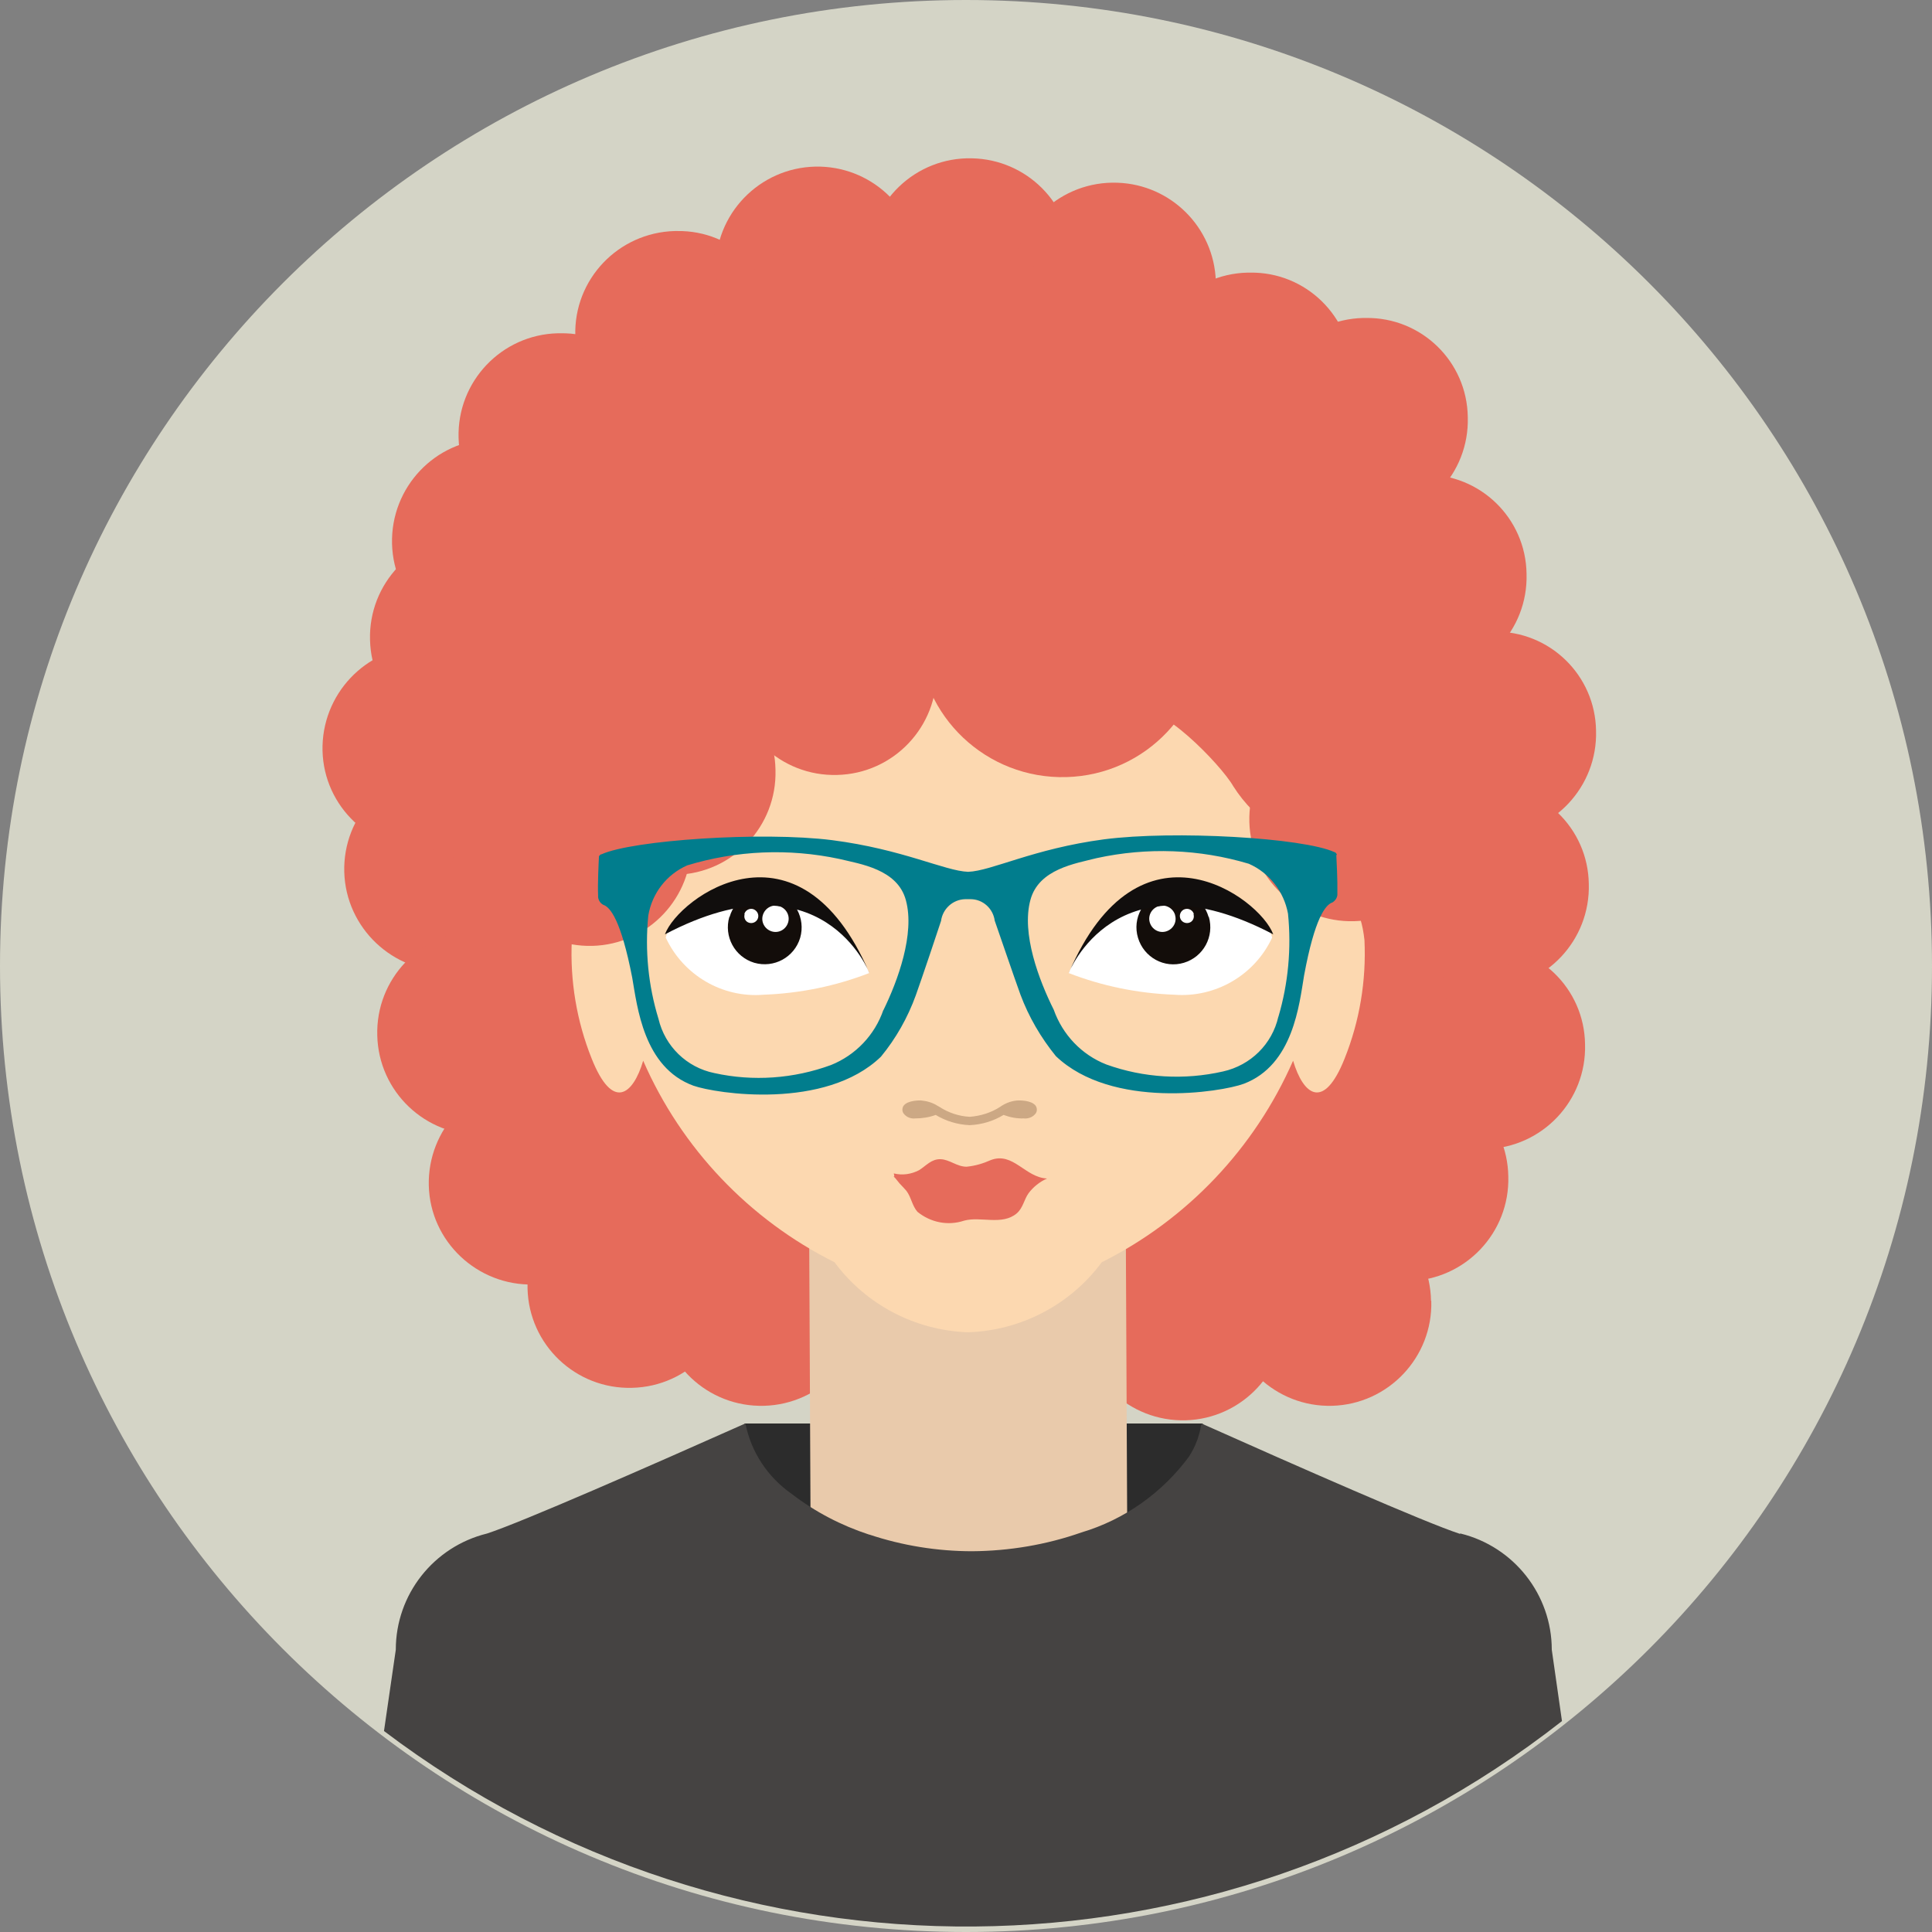 <?xml version="1.0" encoding="UTF-8"?><svg id="Layer_28" xmlns="http://www.w3.org/2000/svg" xmlns:xlink="http://www.w3.org/1999/xlink" viewBox="0 0 72 72"><rect x="0" y="0" width="72" height="72" fill="#808080" stroke="none"/><defs><style>.cls-1{fill:none;}.cls-2{clip-path:url(#clippath);}.cls-3{fill:#017d8d;}.cls-4{fill:#e9caab;}.cls-5{fill:#fff;}.cls-6{fill:#fcd8b0;}.cls-7{fill:#e66b5b;}.cls-8{fill:#cca884;}.cls-9{fill:#d4d4c6;}.cls-10{fill:#130d0a;}.cls-11{fill:#110e0d;}.cls-12{fill:#42b5e8;}.cls-13{fill:#454342;}.cls-14{fill:#3f4ba0;}.cls-15{fill:#2c2c2c;}</style><clipPath id="clippath"><rect class="cls-1" width="72" height="72"/></clipPath></defs><g id="Group_448"><g class="cls-2"><g id="Group_447"><path id="Path_835" class="cls-9" d="M72,36c0,19.88-16.12,36-36,36S0,55.88,0,36,16.12,0,36,0s36,16.12,36,36"/><path id="Path_836" class="cls-15" d="M27.75,53.05h17.06s2.66,3.15,2.66,3.15l-9.46,6.41-10.71-2.2-.8-5.87,1.26-1.49Z"/><path id="Path_837" class="cls-7" d="M56.34,37.46c.06,2.1-1.6,3.85-3.7,3.9-2.1,.06-3.85-1.6-3.9-3.7-.06-2.1,1.6-3.85,3.7-3.9,.03,0,.07,0,.1,0,2.07-.03,3.77,1.63,3.8,3.7,0,0,0,0,0,0"/><path id="Path_838" class="cls-7" d="M53.75,42.91c.06,2.1-1.6,3.85-3.7,3.9-2.1,.06-3.85-1.6-3.9-3.7-.06-2.1,1.6-3.85,3.7-3.9,.04,0,.07,0,.11,0,2.07-.03,3.77,1.63,3.8,3.7h0"/><path id="Path_839" class="cls-7" d="M50.61,47.02c.06,2.1-1.6,3.85-3.7,3.9s-3.85-1.6-3.9-3.7c-.06-2.1,1.6-3.85,3.7-3.9,.03,0,.07,0,.1,0,2.07-.03,3.77,1.63,3.8,3.7"/><path id="Path_840" class="cls-7" d="M27.94,45.17c.06,2.1-1.6,3.85-3.69,3.9s-3.85-1.6-3.9-3.69c-.06-2.1,1.6-3.85,3.69-3.9,.03,0,.07,0,.1,0,2.07-.03,3.77,1.62,3.8,3.69,0,0,0,0,0,0"/><path id="Path_841" class="cls-7" d="M20.43,32.28c.06,2.1-1.6,3.85-3.69,3.91s-3.85-1.6-3.91-3.69c-.06-2.1,1.6-3.85,3.69-3.91,.03,0,.07,0,.1,0,2.07-.03,3.78,1.62,3.81,3.7,0,0,0,0,0,0"/><path id="Path_842" class="cls-7" d="M21.66,38.39c.06,2.1-1.6,3.85-3.7,3.9-2.1,.06-3.85-1.6-3.9-3.7-.06-2.1,1.6-3.85,3.7-3.9,.03,0,.07,0,.1,0,2.07-.03,3.77,1.63,3.8,3.7"/><path id="Path_843" class="cls-7" d="M23.57,43.97c.06,2.1-1.6,3.85-3.69,3.9s-3.85-1.6-3.9-3.69,1.6-3.85,3.69-3.9c.03,0,.07,0,.1,0,2.07-.03,3.77,1.63,3.8,3.7"/><path id="Path_844" class="cls-7" d="M27.26,47.82c.06,2.1-1.6,3.85-3.7,3.9-2.1,.06-3.85-1.6-3.9-3.7s1.6-3.85,3.7-3.9c.03,0,.07,0,.1,0,2.07-.03,3.77,1.62,3.8,3.7,0,0,0,0,0,0"/><path id="Path_845" class="cls-7" d="M32.17,48.48c.06,2.1-1.59,3.85-3.69,3.91-2.1,.06-3.85-1.59-3.91-3.69-.06-2.1,1.59-3.85,3.69-3.91,.04,0,.07,0,.11,0,2.07-.03,3.77,1.63,3.8,3.69"/><path id="Path_846" class="cls-7" d="M47.88,49.02c.06,2.1-1.6,3.85-3.69,3.91-2.1,.06-3.85-1.6-3.91-3.69s1.6-3.85,3.69-3.91c.03,0,.07,0,.1,0,2.07-.03,3.77,1.63,3.8,3.7"/><path id="Path_847" class="cls-7" d="M59.48,27.23c.06,2.1-1.59,3.85-3.69,3.91-2.1,.06-3.85-1.59-3.91-3.69s1.59-3.85,3.69-3.91c.04,0,.07,0,.11,0,2.07-.03,3.77,1.62,3.8,3.69"/><path id="Path_848" class="cls-7" d="M56.89,21.39c.06,2.1-1.6,3.85-3.7,3.9-2.1,.06-3.85-1.6-3.9-3.7-.06-2.1,1.6-3.85,3.7-3.9,.03,0,.07,0,.1,0,2.07-.03,3.77,1.62,3.8,3.69,0,0,0,0,0,0"/><path id="Path_849" class="cls-7" d="M54.7,15.55c.06,2.1-1.6,3.85-3.7,3.9-2.1,.06-3.85-1.6-3.9-3.7-.06-2.1,1.6-3.85,3.7-3.9,.03,0,.07,0,.1,0,2.07-.03,3.77,1.62,3.8,3.69,0,0,0,0,0,0"/><path id="Path_850" class="cls-7" d="M22.21,20.06c.06,2.1-1.6,3.85-3.7,3.9-2.1,.06-3.85-1.6-3.9-3.7s1.6-3.85,3.7-3.9c.03,0,.07,0,.1,0,2.07-.03,3.77,1.63,3.8,3.7"/><path id="Path_851" class="cls-7" d="M21.39,23.65c.06,2.1-1.6,3.85-3.7,3.9-2.1,.06-3.85-1.6-3.9-3.7-.06-2.1,1.6-3.85,3.7-3.9,.03,0,.07,0,.1,0,2.07-.03,3.77,1.62,3.8,3.69,0,0,0,0,0,0"/><path id="Path_852" class="cls-7" d="M19.61,27.77c.06,2.1-1.6,3.85-3.69,3.9s-3.85-1.6-3.9-3.69,1.6-3.85,3.69-3.9c.03,0,.07,0,.1,0,2.07-.03,3.77,1.63,3.8,3.7"/><path id="Path_853" class="cls-7" d="M59.21,32.94c.06,2.1-1.59,3.85-3.69,3.91-2.1,.06-3.85-1.59-3.91-3.69s1.59-3.85,3.69-3.91c.04,0,.07,0,.11,0,2.07-.03,3.77,1.62,3.8,3.69"/><path id="Path_854" class="cls-7" d="M59.07,38.92c.06,2.1-1.6,3.85-3.7,3.9s-3.85-1.6-3.9-3.7c-.06-2.1,1.6-3.85,3.7-3.9,.03,0,.07,0,.1,0,2.07-.03,3.77,1.62,3.8,3.69,0,0,0,0,0,0"/><path id="Path_855" class="cls-7" d="M56.21,43.84c.06,2.1-1.6,3.85-3.7,3.9s-3.85-1.6-3.9-3.7,1.6-3.85,3.7-3.9c.03,0,.07,0,.1,0,2.07-.03,3.77,1.63,3.8,3.7"/><path id="Path_856" class="cls-7" d="M53.34,48.48c.06,2.1-1.6,3.85-3.69,3.91-2.1,.06-3.85-1.6-3.91-3.69-.06-2.1,1.6-3.85,3.69-3.91,.03,0,.07,0,.1,0,2.07-.03,3.77,1.62,3.8,3.69,0,0,0,0,0,0"/><path id="Path_857" class="cls-7" d="M57.16,33.34c.06,2.1-1.6,3.85-3.7,3.9-2.1,.06-3.85-1.6-3.9-3.7-.06-2.1,1.6-3.85,3.7-3.9,.03,0,.07,0,.1,0,2.07-.03,3.77,1.63,3.8,3.7"/><path id="Path_858" class="cls-7" d="M24.25,33.22c.06,2.1-1.6,3.85-3.7,3.9-2.1,.06-3.85-1.6-3.9-3.7-.06-2.1,1.6-3.85,3.7-3.9,.03,0,.07,0,.1,0,2.07-.03,3.77,1.63,3.8,3.7,0,0,0,0,0,0"/><path id="Path_859" class="cls-7" d="M22.51,26.86c.06,2.1-1.6,3.85-3.7,3.9s-3.85-1.6-3.9-3.7c-.06-2.1,1.6-3.85,3.7-3.9,.03,0,.07,0,.1,0,2.07-.03,3.77,1.62,3.8,3.69,0,0,0,0,0,0"/><path id="Path_860" class="cls-7" d="M24.39,22.2c.06,2.1-1.6,3.85-3.7,3.9-2.1,.06-3.85-1.6-3.9-3.7-.06-2.1,1.6-3.85,3.7-3.9,.03,0,.07,0,.1,0,2.07-.03,3.77,1.63,3.8,3.7,0,0,0,0,0,0"/><path id="Path_861" class="cls-7" d="M24.69,16.12c.06,2.1-1.6,3.85-3.7,3.9-2.1,.06-3.85-1.6-3.9-3.7-.06-2.1,1.6-3.85,3.7-3.9,.03,0,.07,0,.1,0,2.07-.03,3.77,1.62,3.8,3.69,0,0,0,0,0,0"/><path id="Path_862" class="cls-7" d="M29.04,12.31c.06,2.1-1.6,3.84-3.7,3.9-2.1,.06-3.84-1.6-3.9-3.7-.06-2.1,1.6-3.84,3.7-3.9,.03,0,.07,0,.1,0,2.07-.03,3.77,1.63,3.8,3.7,0,0,0,0,0,0"/><path id="Path_863" class="cls-7" d="M34.27,9.9c-.06,2.1-1.81,3.75-3.91,3.69-2.01-.06-3.63-1.68-3.69-3.69,.06-2.1,1.81-3.75,3.91-3.69,2.01,.06,3.63,1.68,3.69,3.69"/><path id="Path_864" class="cls-7" d="M39.94,9.62c-.04,2.1-1.78,3.77-3.88,3.72-2.04-.04-3.68-1.68-3.72-3.72,.04-2.1,1.78-3.77,3.88-3.72,2.04,.04,3.68,1.68,3.72,3.72"/><path id="Path_865" class="cls-7" d="M45.31,10.47c-.07,2.1-1.84,3.74-3.94,3.66-1.99-.07-3.59-1.67-3.66-3.66,.07-2.1,1.84-3.74,3.94-3.66,1.99,.07,3.59,1.67,3.66,3.66"/><path id="Path_866" class="cls-7" d="M50.39,13.86c.06,2.1-1.6,3.85-3.7,3.9-2.1,.06-3.85-1.6-3.9-3.7s1.6-3.85,3.7-3.9c.03,0,.07,0,.1,0,2.07-.03,3.77,1.63,3.8,3.7,0,0,0,0,0,0"/><path id="Path_867" class="cls-7" d="M53.3,18.38c.06,2.1-1.6,3.85-3.7,3.9-2.1,.06-3.85-1.6-3.9-3.7-.06-2.1,1.6-3.85,3.7-3.9,.03,0,.07,0,.1,0,2.07-.03,3.77,1.63,3.8,3.7"/><path id="Path_868" class="cls-7" d="M55.04,23.61c.06,2.1-1.6,3.85-3.7,3.9-2.1,.06-3.85-1.6-3.9-3.7-.06-2.1,1.6-3.85,3.7-3.9,.03,0,.07,0,.1,0,2.07-.03,3.77,1.63,3.8,3.69,0,0,0,0,0,0"/><path id="Path_869" class="cls-7" d="M55.77,29.69c.06,2.1-1.6,3.85-3.7,3.91s-3.85-1.6-3.91-3.7,1.6-3.85,3.7-3.91c.04,0,.07,0,.11,0,2.07-.03,3.77,1.63,3.8,3.7h0"/><path id="Path_870" class="cls-7" d="M54.32,34.35c.06,2.1-1.6,3.85-3.69,3.91-2.1,.06-3.85-1.6-3.91-3.69-.06-2.1,1.6-3.85,3.69-3.91,.04,0,.07,0,.11,0,2.07-.03,3.77,1.63,3.8,3.7"/><path id="Path_871" class="cls-7" d="M52.57,40c.06,2.1-1.6,3.85-3.7,3.9s-3.85-1.6-3.9-3.7c-.06-2.1,1.6-3.85,3.7-3.9,.03,0,.07,0,.1,0,2.07-.03,3.77,1.63,3.8,3.69,0,0,0,0,0,0"/><path id="Path_872" class="cls-7" d="M48.8,43.96c.06,2.1-1.6,3.85-3.7,3.9s-3.85-1.6-3.9-3.7,1.6-3.85,3.7-3.9c.03,0,.07,0,.1,0,2.07-.03,3.77,1.63,3.8,3.7,0,0,0,0,0,0"/><path id="Path_873" class="cls-7" d="M45.17,46.5c.06,2.1-1.6,3.85-3.69,3.91-2.1,.06-3.85-1.6-3.91-3.69-.06-2.1,1.6-3.85,3.69-3.91,.03,0,.07,0,.1,0,2.07-.03,3.77,1.63,3.8,3.7"/><path id="Path_874" class="cls-7" d="M33.23,46.26c.06,2.1-1.6,3.85-3.69,3.91-2.1,.06-3.85-1.6-3.91-3.69-.06-2.1,1.6-3.85,3.69-3.91,.04,0,.07,0,.11,0,2.07-.03,3.77,1.63,3.8,3.7"/><path id="Path_875" class="cls-7" d="M30.03,42.73c.06,2.1-1.6,3.85-3.7,3.9-2.1,.06-3.85-1.6-3.9-3.7-.06-2.1,1.6-3.85,3.7-3.9,.03,0,.07,0,.1,0,2.07-.03,3.77,1.62,3.8,3.69,0,0,0,0,0,0"/><path id="Path_876" class="cls-7" d="M25.82,41.18c.06,2.1-1.6,3.85-3.7,3.9-2.1,.06-3.85-1.6-3.9-3.7s1.6-3.85,3.7-3.9c.03,0,.07,0,.1,0,2.07-.03,3.77,1.62,3.8,3.69,0,0,0,0,0,0"/><path id="Path_877" class="cls-7" d="M23.64,37.5c.06,2.1-1.6,3.85-3.7,3.9-2.1,.06-3.85-1.6-3.9-3.7-.06-2.1,1.6-3.85,3.7-3.9,.03,0,.07,0,.1,0,2.07-.03,3.77,1.63,3.8,3.7h0"/><path id="Path_878" class="cls-7" d="M20.04,27.5c-.11-8.97,7.07-16.33,16.04-16.45,8.97,.12,16.15,7.48,16.04,16.45,0,9.09-16.04,16.45-16.04,16.45,0,0-16.04-7.36-16.04-16.45"/><path id="Path_879" class="cls-12" d="M36.08,33.97s0,.03,0,.04v-.06s0,.01,0,.02"/><path id="Path_880" class="cls-14" d="M36.08,32.7h0v-.02s0,.02,0,.02"/><path id="Path_881" class="cls-4" d="M42.02,59.48l-11.8,.04-.08-16.85,11.8-.04,.08,16.85Z"/><path id="Path_882" class="cls-6" d="M35.45,14.72c7.81-.14,14.28,7.22,14.45,16.47,0,.79-.04,1.57-.1,2.33,.49-.17,.92,.3,1.05,1.52,.07,1.51-.18,3.01-.74,4.41-.78,1.96-1.54,1.36-1.92,.08-1.43,3.26-3.95,5.92-7.13,7.51-1.17,1.58-3,2.54-4.97,2.61h-.02c-1.97-.07-3.8-1.03-4.97-2.61-3.18-1.59-5.71-4.25-7.13-7.51-.38,1.28-1.14,1.88-1.92-.08-.56-1.4-.81-2.9-.74-4.41,.13-1.22,.56-1.69,1.05-1.52-.07-.76-.11-1.54-.1-2.33,.17-9.25,6.63-16.62,14.45-16.47"/><path id="Path_883" class="cls-7" d="M33.31,43.73c.32,.08,.65,.03,.94-.12,.27-.17,.46-.42,.8-.41s.61,.28,.97,.28c.32-.03,.62-.12,.91-.25,.83-.31,1.27,.65,2.09,.69-.27,.12-.51,.31-.69,.55-.17,.24-.2,.54-.44,.75-.55,.46-1.34,.1-1.96,.27-.6,.2-1.25,.07-1.74-.33-.2-.23-.23-.54-.41-.78-.08-.09-.16-.18-.25-.27-.04-.05-.1-.12-.13-.16-.04-.06-.14-.13-.07-.11"/><path id="Path_884" class="cls-7" d="M51.87,26.22c.07-.85,.06-1.7-.03-2.55-.04-.21-.1-.42-.17-.64,.08-.3,.13-.61,.13-.91-.01-1.49-.94-2.82-2.33-3.34-.23-.33-.46-.66-.69-.97,.03-.18,.05-.37,.05-.55-.02-1.95-1.58-3.54-3.53-3.59-.29-1.77-1.83-3.07-3.62-3.06-.21,0-.43,.02-.64,.06-.57-.17-1.16-.28-1.75-.33-1.18-.82-2.73-.89-3.98-.18-.36,0-.68,0-.94,.02-.94-.67-2.07-1.03-3.23-1.02-2.39,0-4.38,1.43-4.78,3.3-2-.28-3.85,1.13-4.13,3.13-.02,.14-.03,.29-.03,.43,0,.31,.04,.62,.13,.92-.08,.1-.16,.19-.24,.28l-.3,.39c-1.38,1.93-1.37,4.91-1.37,4.91v.84c-1.07,1.3-1.08,3.17-.02,4.47,.03,1.5,.15,4.18,.18,5.1,.04,1.1,1.7,1.31,1.73,1.09s.19-.72,.27-.66,.39-.35,.5-.99,1.19-1.68,1.48-1.33,1.19,.45,1.29-.32,.68-2.37,1.07-1.92,1.38,.07,1.07-1.34c0,0-.11-.52,1.64-2.12,.89-.81,1.88-1.51,2.94-2.08,1.31-.66,2.79-1.38,3.29-1.61s1.7-.08,1.62,.93,1.6,2.96,2.36,3.15,2.12,1.51,2.69,.91,2.97,1.85,3.43,2.66c.21,.33,.45,.63,.72,.9,.35,1.63,2.56,3.95,3.18,3.69s2.82-1.65,2.82-3.63c0-1.43,.41-3.46-.82-4.04"/><path id="Path_885" class="cls-7" d="M28.9,28.69c.06,2.1-1.59,3.85-3.69,3.91-2.1,.06-3.85-1.59-3.91-3.69-.06-2.1,1.59-3.85,3.69-3.91,.04,0,.07,0,.11,0,2.07-.03,3.77,1.62,3.8,3.69"/><path id="Path_886" class="cls-7" d="M25.76,31.35c.06,2.1-1.6,3.85-3.69,3.9s-3.85-1.6-3.9-3.69c-.06-2.1,1.6-3.85,3.69-3.9,.03,0,.07,0,.1,0,2.07-.03,3.77,1.62,3.8,3.69h0"/><path id="Path_887" class="cls-7" d="M54.16,30.42c.06,2.1-1.59,3.85-3.69,3.91-2.1,.06-3.85-1.59-3.91-3.69s1.59-3.85,3.69-3.91c.04,0,.07,0,.11,0,2.07-.03,3.77,1.62,3.8,3.69"/><path id="Path_888" class="cls-7" d="M36.68,22.32c.06,2.1-1.6,3.85-3.69,3.9-2.1,.06-3.85-1.6-3.9-3.69s1.6-3.85,3.69-3.9c.03,0,.07,0,.1,0,2.07-.03,3.77,1.62,3.8,3.69,0,0,0,0,0,0"/><path id="Path_889" class="cls-7" d="M34.9,24.98c.06,2.1-1.6,3.85-3.7,3.9-2.1,.06-3.85-1.6-3.9-3.7-.06-2.1,1.6-3.85,3.7-3.9,.03,0,.07,0,.1,0,2.07-.03,3.77,1.63,3.8,3.7,0,0,0,0,0,0"/><path id="Path_890" class="cls-7" d="M44.96,23.44c.08,2.97-2.25,5.44-5.22,5.52-2.97,.08-5.44-2.25-5.52-5.22-.08-2.97,2.25-5.44,5.22-5.52,.05,0,.1,0,.15,0,2.92-.04,5.33,2.3,5.37,5.22"/><path id="Path_891" class="cls-13" d="M54.4,57.16c-1.29-.42-6.04-2.51-9.6-4.1,0,0-.01,0-.02-.01,0,.04-.03,.08-.03,.12-.02,.14-.06,.27-.1,.4-.01,.05-.03,.09-.05,.14-.07,.19-.16,.37-.27,.54,0,0-.01,.02-.01,.02-1,1.36-2.41,2.36-4.02,2.84h0c-1.31,.46-2.69,.69-4.07,.7-1.3,0-2.6-.21-3.83-.62h-.01c-1.04-.34-2.02-.85-2.89-1.52-.89-.62-1.51-1.56-1.72-2.62h-.01s-.02,.01-.02,.01c-3.57,1.59-8.31,3.67-9.6,4.09-1.99,.49-3.4,2.27-3.4,4.33l-.44,3.03c13.02,9.85,31.05,9.7,43.9-.37l-.38-2.66c0-2.05-1.41-3.84-3.4-4.33"/><path id="Path_892" class="cls-5" d="M32.39,36.26s-1.18-3.13-4.03-3.24c-3.06-.12-3.55,1.92-3.55,1.92,.65,1.4,2.11,2.26,3.65,2.13,1.35-.05,2.68-.32,3.94-.81"/><path id="Path_893" class="cls-10" d="M27.18,34.17c-.21,.73,.2,1.49,.93,1.71,.73,.21,1.49-.2,1.71-.93,.21-.73-.2-1.49-.93-1.71,0,0,0,0,0,0-.73-.21-1.49,.2-1.7,.93,0,0,0,0,0,0"/><path id="Path_894" class="cls-5" d="M28.43,34.1c-.08,.26,.07,.53,.33,.61,.26,.08,.53-.07,.61-.33,.08-.26-.07-.53-.33-.61,0,0,0,0,0,0-.26-.08-.53,.07-.61,.33"/><path id="Path_895" class="cls-5" d="M27.75,34.07c-.04,.14,.03,.28,.17,.32,0,0,0,0,0,0,.14,.04,.29-.04,.33-.18,.04-.14-.04-.28-.18-.33-.14-.04-.29,.04-.33,.18,0,0,0,0,0,0"/><path id="Path_896" class="cls-11" d="M32.4,36.26s-1.74-4.53-7.62-1.44c.51-1.38,4.99-4.66,7.62,1.44"/><path id="Path_897" class="cls-5" d="M39.83,36.26s1.18-3.13,4.03-3.24c3.07-.12,3.55,1.92,3.55,1.92-.65,1.4-2.11,2.25-3.65,2.13-1.35-.05-2.68-.32-3.94-.81"/><path id="Path_898" class="cls-10" d="M45.05,34.17c.21,.73-.2,1.49-.93,1.71s-1.49-.2-1.71-.93,.2-1.49,.93-1.71c0,0,0,0,0,0,.73-.21,1.49,.2,1.7,.93"/><path id="Path_899" class="cls-5" d="M43.79,34.1c.08,.26-.07,.53-.33,.61s-.53-.07-.61-.33c-.08-.26,.07-.53,.33-.61,.26-.08,.53,.07,.61,.32,0,0,0,0,0,0"/><path id="Path_900" class="cls-5" d="M44.48,34.07c.04,.14-.03,.28-.17,.32,0,0,0,0,0,0-.14,.04-.29-.04-.33-.18s.04-.29,.18-.33,.29,.04,.33,.18c0,0,0,0,0,0"/><path id="Path_901" class="cls-11" d="M39.83,36.26s1.74-4.53,7.62-1.44c-.51-1.38-5-4.66-7.62,1.44"/><path id="Path_902" class="cls-8" d="M38.59,41.2c-.16-.2-.59-.19-.64-.19-.22,.01-.43,.08-.62,.2l-.06,.04c-.34,.22-.73,.34-1.13,.37-.4-.02-.79-.15-1.13-.37l-.07-.04c-.19-.12-.4-.18-.62-.2-.05,0-.48-.01-.64,.19-.06,.08-.07,.2-.01,.29,.1,.14,.27,.21,.44,.19,.26,0,.52-.04,.76-.13,.38,.23,.81,.36,1.25,.38h.03c.44-.02,.87-.15,1.25-.38,.24,.09,.5,.14,.75,.13,.17,.02,.35-.05,.45-.19,.06-.09,.05-.21-.01-.29"/><path id="Path_903" class="cls-3" d="M49.82,31.87v-.03s-.04-.07-.07-.08h-.01c-1.16-.54-5.99-.82-8.6-.48-2.63,.35-4.19,1.18-5.06,1.21-.87-.03-2.43-.84-5.07-1.18-2.61-.33-7.45,0-8.6,.53,0,0-.01,0-.02,0-.03,.02-.06,.05-.07,.08v.03c-.01,.18-.05,.98-.03,1.43v.06c.02,.13,.09,.23,.21,.29,0,0,.01,0,.01,0,.23,.1,.63,.54,1.05,2.7,.19,1.08,.42,3.35,2.28,4.03,.85,.3,4.92,.92,6.99-1.08,.56-.68,1-1.46,1.3-2.29,.23-.64,.85-2.49,.94-2.77,.06-.45,.44-.8,.9-.81h.2c.46,0,.84,.35,.9,.8,.1,.28,.73,2.13,.96,2.76,.31,.83,.76,1.6,1.32,2.29,2.09,1.99,6.16,1.34,7,1.03,1.85-.7,2.07-2.97,2.25-4.04,.4-2.16,.8-2.61,1.03-2.71h.01c.11-.06,.19-.17,.2-.29v-.07c.01-.45-.03-1.25-.04-1.43m-16.88,5.79c-.32,.93-1.03,1.68-1.95,2.05-1.39,.51-2.9,.62-4.35,.3-1.03-.21-1.84-1-2.08-2.02-.38-1.24-.51-2.55-.38-3.85,.14-.83,.68-1.53,1.45-1.87,1.84-.56,3.79-.64,5.67-.24,.78,.19,2.17,.38,2.48,1.54,.34,1.25-.3,3-.84,4.1m14.72,.24c-.23,1.02-1.03,1.81-2.06,2.04-1.45,.33-2.96,.24-4.35-.26-.92-.36-1.63-1.11-1.96-2.04-.55-1.1-1.21-2.84-.87-4.09,.31-1.16,1.69-1.36,2.47-1.56,1.88-.41,3.83-.34,5.67,.21,.77,.34,1.31,1.04,1.46,1.86,.13,1.29,.01,2.6-.36,3.85"/></g></g></g></svg>